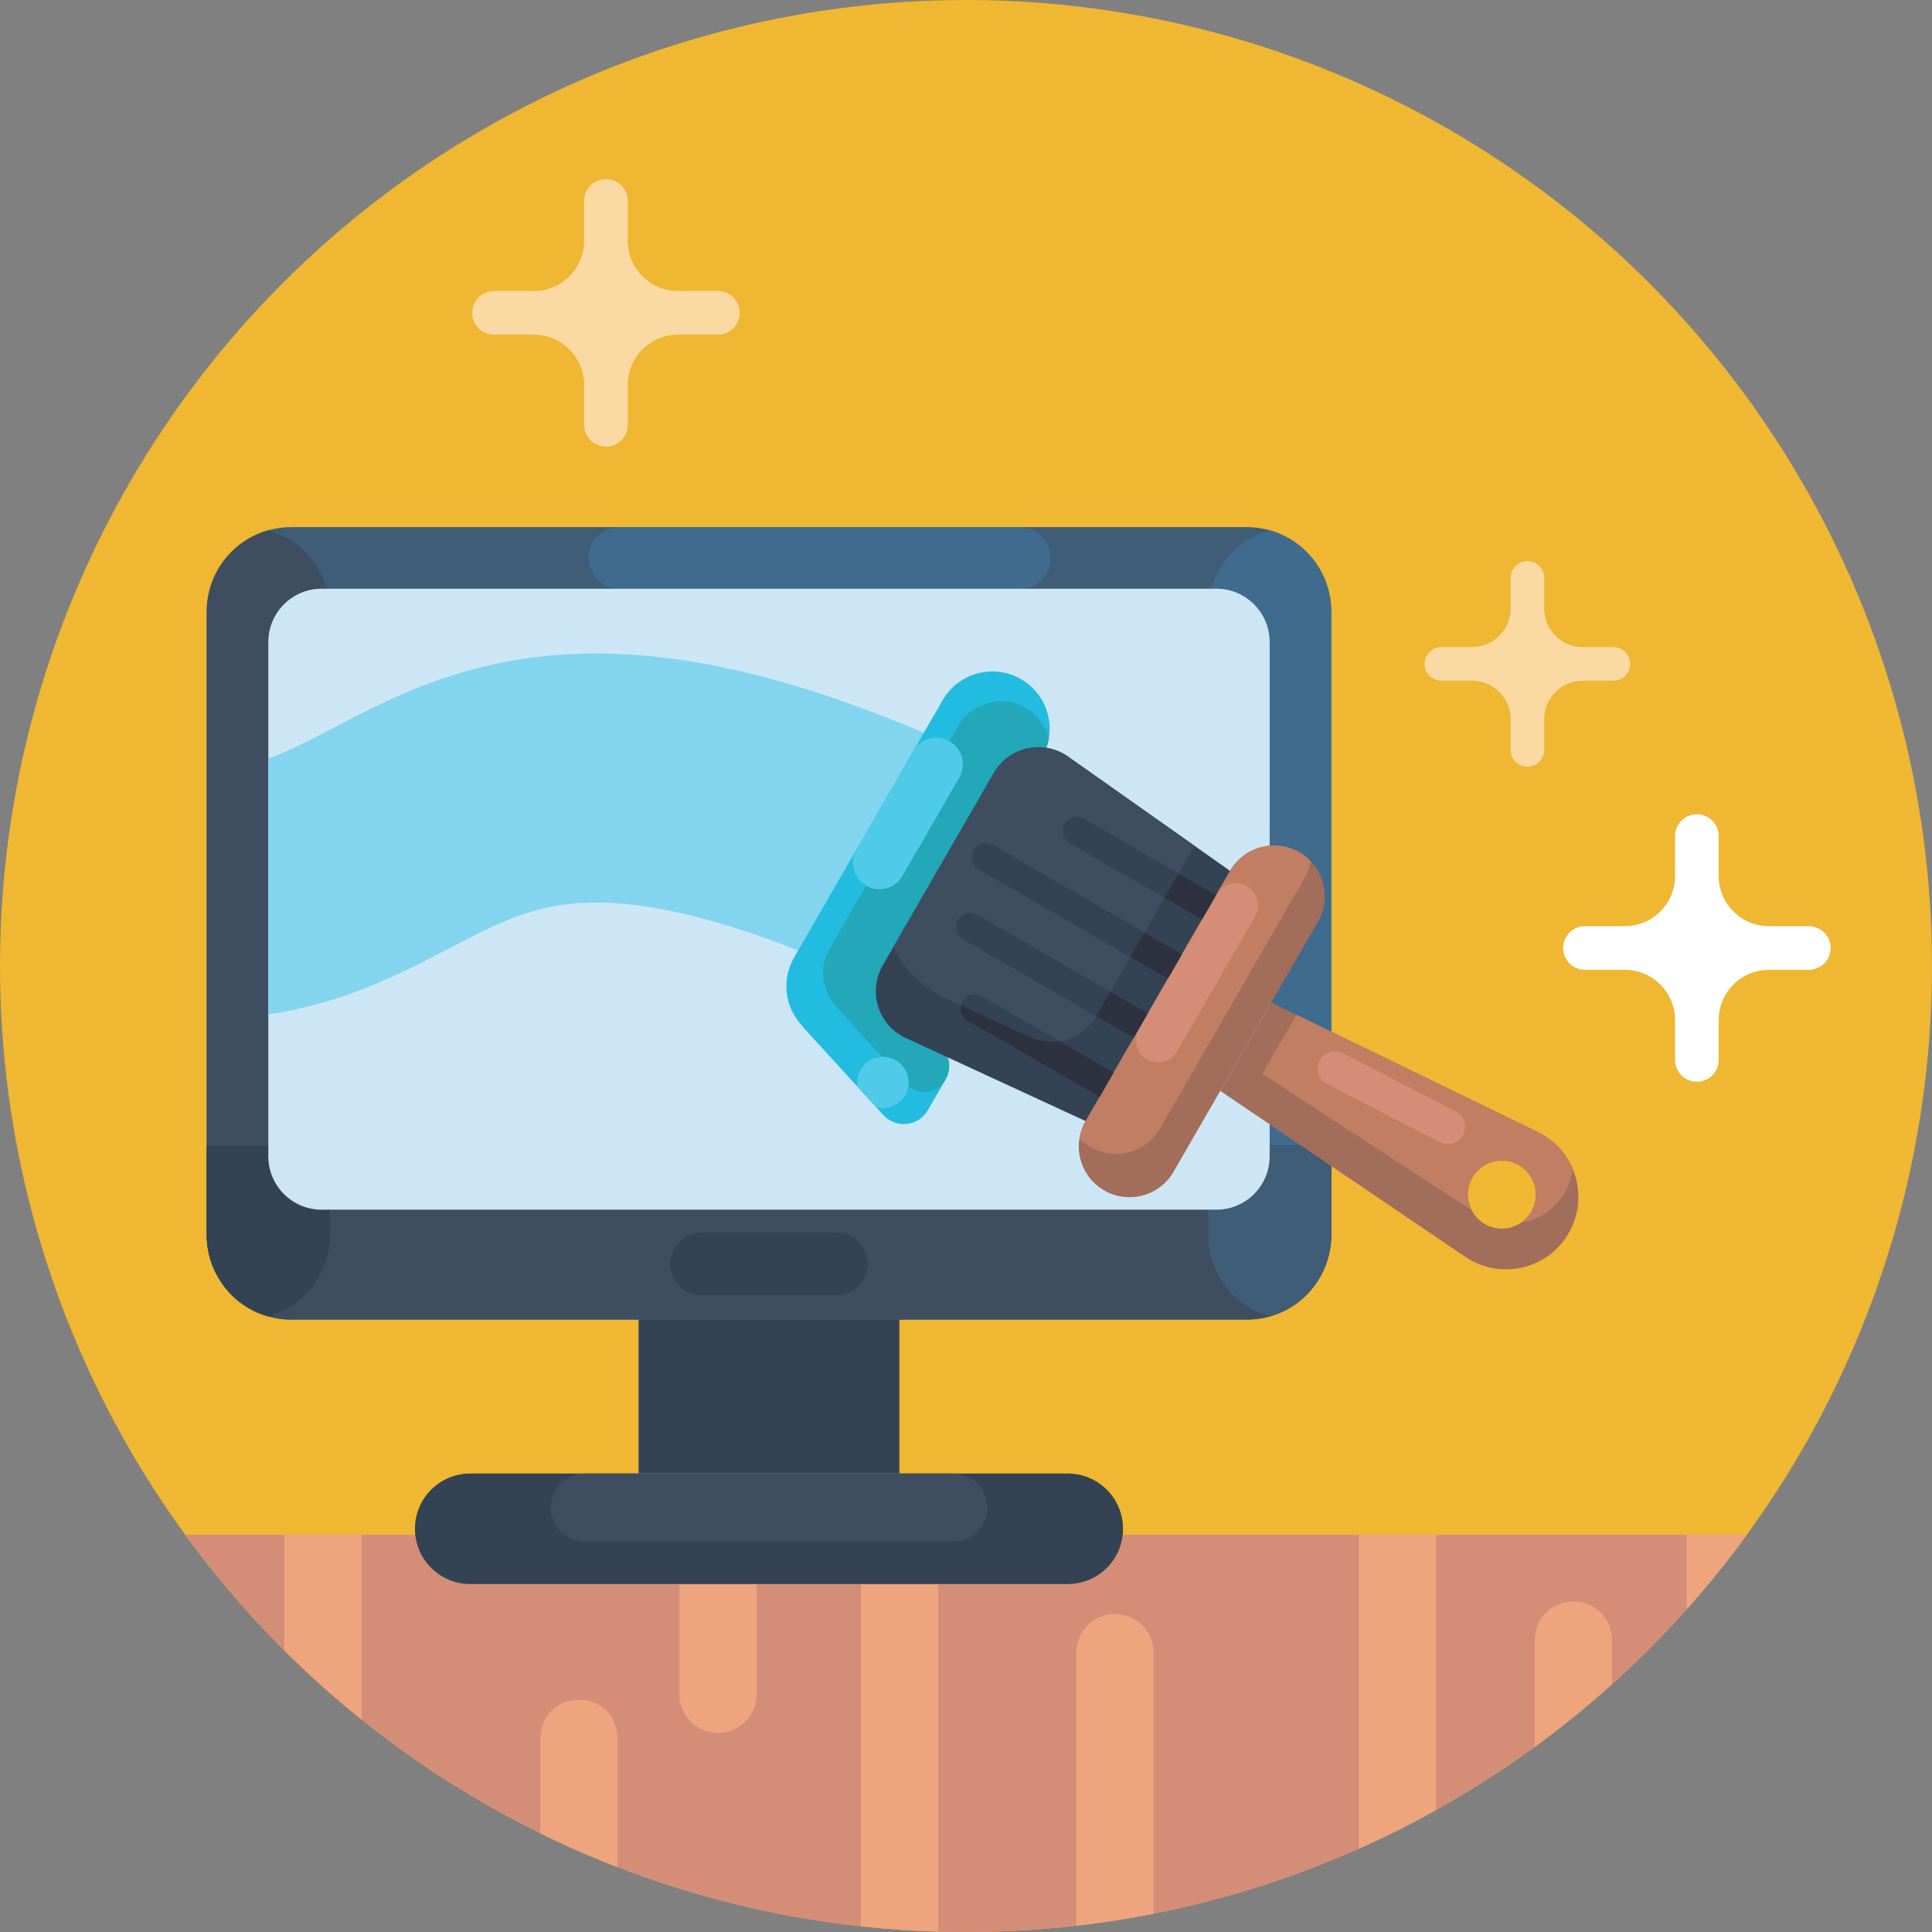 <svg id="_x35_0" enable-background="new 0 0 512 512" height="512" viewBox="0 0 512 512" width="512" xmlns="http://www.w3.org/2000/svg"><rect x="0" y="0" width="512" height="512" fill="#808080" stroke="none"/><g><g><circle cx="256" cy="256" fill="#efb732" r="256"/></g><g><g><path d="m462.93 406.75c-46.56 63.8-121.91 105.25-206.93 105.25s-160.37-41.45-206.93-105.25z" fill="#d48d77"/><g fill="#eea47d"><path d="m380.58 406.75v72.95c-6.668 3.708-13.507 7.145-20.48 10.25v-83.2z"/><path d="m462.92 406.75c-4.978 6.838-10.303 13.422-15.94 19.73v-19.73z"/><path d="m200.532 406.75v42.24c0 5.66-4.59 10.25-10.25 10.25-5.65 0-10.24-4.59-10.24-10.25v-42.24z"/><path d="m305.71 437.94v69.23c-6.74 1.33-13.57 2.39-20.49 3.17v-72.4c0-5.65 4.59-10.24 10.24-10.24 5.656.004 10.249 4.576 10.25 10.24z"/><path d="m427.21 434.63v11.68c-6.53 5.9-13.37 11.45-20.49 16.63v-28.31c.528-13.576 19.964-13.571 20.49 0z"/><path d="m248.63 406.75v105.14c-6.849-.186-13.674-.653-20.48-1.39v-103.75z"/><path d="m163.68 460.62v34.23c-6.98-2.7-13.81-5.7-20.48-8.98v-25.25c.518-13.58 19.966-13.573 20.48 0z"/><path d="m95.83 407.27v48.44c-7.145-5.736-13.984-11.856-20.48-18.32v-30.12c0-.17 0-.35.01-.52h20.46c.01.18.01.35.01.52z"/></g></g></g><g><g><path d="m224.848 321.387h-42.113c-7.456 0-13.501 6.044-13.501 13.501v55.614h69.115v-55.614c-.001-7.457-6.045-13.501-13.501-13.501z" fill="#334353"/><path d="m282.972 390.501h-158.363c-8.087 0-14.642 6.555-14.642 14.642 0 8.087 6.555 14.642 14.642 14.642h158.363c8.087 0 14.642-6.555 14.642-14.642 0-8.086-6.555-14.642-14.642-14.642z" fill="#334353"/><path d="m252.613 390.501h-97.644c-4.986 0-9.028 4.042-9.028 9.028 0 4.986 4.042 9.028 9.028 9.028h97.644c4.986 0 9.028-4.042 9.028-9.028 0-4.986-4.042-9.028-9.028-9.028z" fill="#3e4e60"/><path d="m352.792 162.073v165.214c0 4.505-1.339 8.715-3.652 12.236-2.902 4.505-7.376 7.863-12.662 9.334-1.928.558-3.987.852-6.067.852h-253.24c-2.121 0-4.139-.294-6.067-.852-5.286-1.471-9.76-4.829-12.662-9.334-2.313-3.521-3.652-7.731-3.652-12.236v-165.214c0-2.08.294-4.139.842-6.067 2.09-7.477 7.965-13.382 15.472-15.472 1.928-.548 3.987-.842 6.067-.842h253.239c2.121 0 4.139.294 6.067.842 7.477 2.09 13.382 7.964 15.472 15.472.549 1.928.843 3.987.843 6.067z" fill="#3f5d77"/><path d="m87.429 162.073v165.214c0 4.505-1.339 8.715-3.663 12.236-2.902 4.505-7.376 7.863-12.662 9.334-5.286-1.471-9.76-4.829-12.662-9.334-2.313-3.521-3.652-7.731-3.652-12.236v-165.214c0-10.247 6.879-18.891 16.314-21.539 9.436 2.648 16.325 11.292 16.325 21.539z" fill="#3e4e60"/><path d="m352.792 162.073v165.214c0 4.505-1.339 8.715-3.652 12.236-2.902 4.505-7.376 7.863-12.662 9.334-5.286-1.471-9.76-4.829-12.662-9.334-2.323-3.521-3.663-7.731-3.663-12.236v-165.214c0-10.278 6.919-18.922 16.325-21.539 9.394 2.617 16.314 11.262 16.314 21.539z" fill="#3f6c8e"/><path d="m352.792 303.526v23.761c0 4.505-1.339 8.715-3.652 12.236-2.902 4.505-7.376 7.863-12.662 9.334-1.928.558-3.987.852-6.067.852h-253.24c-2.121 0-4.139-.294-6.067-.852-5.286-1.471-9.76-4.829-12.662-9.334-2.313-3.521-3.652-7.731-3.652-12.236v-23.761z" fill="#3e4e60"/><path d="m87.429 303.526v23.761c0 4.505-1.339 8.715-3.663 12.236-2.902 4.505-7.376 7.863-12.662 9.334-5.286-1.471-9.76-4.829-12.662-9.334-2.313-3.521-3.652-7.731-3.652-12.236v-23.761z" fill="#334353"/><path d="m352.792 303.526v23.761c0 4.505-1.339 8.715-3.652 12.236-2.902 4.505-7.376 7.863-12.662 9.334-5.286-1.471-9.76-4.829-12.662-9.334-2.323-3.521-3.663-7.731-3.663-12.236v-23.761z" fill="#3f5d77"/><path d="m221.615 326.618h-35.648c-4.593 0-8.316 3.723-8.316 8.316 0 4.593 3.723 8.316 8.316 8.316h35.648c4.593 0 8.316-3.723 8.316-8.316 0-4.593-3.723-8.316-8.316-8.316z" fill="#334353"/><path d="m270.244 156.011h-106.061c-4.506 0-8.16-3.653-8.16-8.16 0-4.506 3.653-8.16 8.16-8.16h106.061c4.506 0 8.16 3.653 8.16 8.16 0 4.507-3.654 8.16-8.16 8.16z" fill="#3f6c8e"/><g><path d="m322.339 320.581h-237.096c-7.806 0-14.133-6.328-14.133-14.133v-136.303c0-7.806 6.328-14.133 14.133-14.133h237.096c7.806 0 14.133 6.328 14.133 14.133v136.303c0 7.805-6.328 14.133-14.133 14.133z" fill="#cde6f6"/></g></g><g><path d="m71.11 201.045c5.059-1.855 10.403-4.577 17.204-8.127 17.874-9.332 40.129-20.938 75.007-19.646 35.209 1.312 76.982 15.701 131.461 45.283l-31.494 58.001c-43.971-23.876-78.432-36.436-102.425-37.33-17.387-.649-27.72 4.74-42.005 12.198-12.622 6.59-27.705 14.464-47.748 17.389z" fill="#83d5ef"/></g><g><g><g><path d="m344.357 225.862c1.118.646 2.108 1.429 2.959 2.316 1.603 1.654 2.724 3.679 3.306 5.852.892 3.327.512 6.995-1.345 10.212l-38.281 66.304c-3.715 6.434-11.941 8.639-18.376 4.924-3.217-1.857-5.38-4.844-6.271-8.172-.486-1.814-.594-3.721-.292-5.603.248-1.581.786-3.136 1.634-4.604l38.281-66.304c3.716-6.433 11.951-8.639 18.385-4.925z" fill="#a26d5a"/><path d="m344.357 225.862c1.118.646 2.108 1.429 2.959 2.316-.248 1.581-.786 3.136-1.634 4.604l-38.284 66.31c-3.715 6.434-11.941 8.639-18.376 4.924-1.118-.646-2.113-1.432-2.965-2.319.248-1.581.786-3.136 1.634-4.604l38.281-66.304c3.716-6.435 11.951-8.641 18.385-4.927z" fill="#c17e62"/><path d="m332.609 242.865-20.641 35.751c-1.627 2.818-5.231 3.784-8.049 2.157-2.818-1.627-3.784-5.231-2.157-8.049l20.641-35.751c1.627-2.818 5.231-3.784 8.049-2.157 2.819 1.627 3.784 5.231 2.157 8.049z" fill="#d48d77"/><path d="m407.478 299.964-63.907-31.038-6.674-3.238-13.516 23.411 64.975 43.986c9.217 6.24 21.789 3.351 27.352-6.285l.003-.005c3.121-5.406 3.299-11.663 1.079-16.973-1.728-4.157-4.919-7.724-9.312-9.858zm-13.975 24.425c-1.558-.9-2.753-2.197-3.513-3.696-1.353-2.626-1.38-5.871.208-8.622 2.491-4.314 8.008-5.793 12.323-3.302 4.314 2.491 5.793 8.009 3.302 12.323-.71 1.23-1.669 2.23-2.77 2.973-2.768 1.858-6.465 2.105-9.55.324z" fill="#a26d5a"/><path d="m416.79 309.821c-.261 2.117-.947 4.223-2.085 6.195-2.592 4.489-6.943 7.277-11.651 8.05 1.1-.743 2.06-1.744 2.77-2.973 2.491-4.314 1.012-9.832-3.302-12.323s-9.832-1.012-12.323 3.302c-1.588 2.751-1.561 5.996-.208 8.622l-55.462-36.106 9.042-15.662 63.907 31.038c4.393 2.134 7.584 5.701 9.312 9.857z" fill="#c17e62"/><g><path d="m387.676 300.916c-1.217 2.108-3.889 2.909-6.076 1.782l-29.921-15.417c-2.253-1.161-3.139-3.929-1.978-6.182 1.161-2.259 3.929-3.139 6.182-1.978l29.921 15.417c2.253 1.161 3.139 3.929 1.978 6.182-.034.067-.069.132-.106.196z" fill="#d48d77"/></g></g><g><path d="m270.577 179.979c5.655 3.265 8.414 9.614 7.385 15.691-.293 1.732-.892 3.442-1.822 5.054l-39.401 68.244c-.101.175-.204.341-.316.51l11.443 6.607c3.519 2.032 4.724 6.53 2.693 10.049l-4.663 8.077c-2.488 4.309-8.444 4.955-11.801 1.285l-1.883-2.063-4.95-5.416-13.986-15.311c-.224-.249-.424-.514-.614-.785-4.593-4.75-5.698-12.138-2.231-18.143l39.401-68.244c2.096-3.631 5.467-6.066 9.22-7.072 3.752-1.006 7.894-.579 11.525 1.517z" fill="#22bce0"/><path d="m271.824 187.611c3.164 1.827 5.282 4.781 6.138 8.059-.293 1.732-.892 3.442-1.822 5.054l-39.401 68.244c-.101.175-.204.341-.316.51l11.443 6.607c3.519 2.032 4.724 6.53 2.693 10.049l-.037.064c-2.145 3.715-7.287 4.273-10.178 1.105l-17.972-19.669c-.193-.217-.369-.439-.53-.673-3.962-4.104-4.918-10.479-1.925-15.662l34-58.89c1.812-3.138 4.721-5.239 7.959-6.111 3.24-.864 6.816-.496 9.948 1.313z" fill="#22a8b9"/><g fill="#4fcae8"><path d="m254.219 206.05-15.062 26.088c-1.941 3.362-6.24 4.514-9.603 2.573-3.362-1.941-4.514-6.24-2.573-9.603l15.062-26.088c1.941-3.362 6.24-4.514 9.603-2.573 3.362 1.942 4.514 6.241 2.573 9.603z"/><path d="m237.376 280.961c3.254 1.879 4.37 6.042 2.491 9.297-1.576 2.73-4.756 3.953-7.657 3.176l-4.95-5.416c-.263-1.516-.018-3.127.814-4.568 1.879-3.255 6.043-4.371 9.302-2.489z"/></g></g><g><path d="m283.064 200.517 33.484 23.621 9.425 6.65-38.281 66.304-47.67-22.024c-7.286-3.366-10.108-12.26-6.097-19.208l29.456-51.019c4.012-6.948 13.126-8.951 19.683-4.324z" fill="#334353"/><path d="m283.064 200.517 33.484 23.621c-.087.176-.18.348-.281.523l-3.938 6.821-25.064-14.471c-.885-.511-1.893-.613-2.81-.372-.92.246-1.742.839-2.253 1.724-1.025 1.776-.413 4.044 1.358 5.066l25.064 14.471-5.343 9.254-40.154-23.183c-.885-.511-1.899-.616-2.813-.366-.92.246-1.742.839-2.253 1.724-1.025 1.776-.413 4.044 1.358 5.066l40.154 23.183-5.343 9.254-35.267-20.361c-.885-.511-1.899-.616-2.815-.375-.914.249-1.737.842-2.251 1.732-1.022 1.77-.418 4.041 1.358 5.066l35.267 20.361c-2.156 3.723-5.805 6.076-9.784 6.69l-20.623-11.906c-.885-.511-1.893-.613-2.81-.372-.92.246-1.742.839-2.256 1.729-.19.329-.326.674-.402 1.026l-4.407-2.036c-6.227-2.874-10.831-7.765-13.436-13.51l26.579-46.037c4.01-6.946 13.124-8.949 19.681-4.322z" fill="#3e4e60"/><g fill="#334353"><path d="m304.161 268.568-3.708 6.422-45.202-26.097c-1.773-1.024-2.381-3.291-1.357-5.065 1.024-1.773 3.291-2.381 5.065-1.357z"/><path d="m313.212 252.892-3.708 6.422-50.085-28.917c-1.773-1.024-2.381-3.291-1.357-5.065 1.024-1.773 3.291-2.381 5.065-1.357z"/><path d="m322.263 237.215-3.708 6.422-34.995-20.204c-1.773-1.024-2.381-3.291-1.357-5.065 1.024-1.773 3.291-2.381 5.065-1.357z"/><path d="m295.11 284.244-3.708 6.422-34.995-20.204c-1.773-1.024-2.381-3.291-1.357-5.065 1.024-1.773 3.291-2.381 5.065-1.357z"/></g><g fill="#2e3140"><path d="m294.229 262.833 9.932 5.734-3.709 6.424-9.932-5.734c.003-.005.003-.005.006-.011z"/><path d="m302.684 247.5h7.417v11.469h-7.417z" transform="matrix(.5 -.866 .866 .5 -66.111 391.961)"/><path d="m311.737 231.825h7.411v11.469h-7.411z" transform="matrix(.5 -.866 .866 .5 -48.011 391.961)"/><path d="m280.736 275.946 14.374 8.299-3.706 6.418-34.997-20.205c-1.442-.832-2.115-2.493-1.762-4.035l18.224 8.423c2.546 1.173 5.27 1.509 7.867 1.1z"/></g></g></g></g></g><g><path d="m479.355 245.453h-10.57c-7.352 0-13.312-5.96-13.312-13.312v-10.57c0-3.193-2.588-5.781-5.781-5.781-3.193 0-5.781 2.588-5.781 5.781v10.57c0 7.352-5.96 13.312-13.312 13.312h-10.57c-3.193 0-5.781 2.588-5.781 5.781 0 3.193 2.588 5.781 5.781 5.781h10.57c7.352 0 13.312 5.96 13.312 13.312v10.57c0 3.193 2.588 5.781 5.781 5.781 3.193 0 5.781-2.588 5.781-5.781v-10.57c0-7.352 5.96-13.312 13.312-13.312h10.57c3.193 0 5.781-2.588 5.781-5.781 0-3.192-2.588-5.781-5.781-5.781z" fill="#fff"/><g fill="#fbd9a3"><path d="m427.577 171.498h-8.125c-5.652 0-10.233-4.582-10.233-10.233v-8.125c0-2.454-1.99-4.444-4.444-4.444-2.454 0-4.444 1.99-4.444 4.444v8.125c0 5.652-4.582 10.233-10.233 10.233h-8.125c-2.454 0-4.444 1.99-4.444 4.444 0 2.454 1.99 4.444 4.444 4.444h8.125c5.652 0 10.233 4.582 10.233 10.233v8.125c0 2.454 1.99 4.444 4.444 4.444 2.454 0 4.444-1.99 4.444-4.444v-8.125c0-5.652 4.582-10.233 10.233-10.233h8.125c2.454 0 4.444-1.99 4.444-4.444 0-2.454-1.99-4.444-4.444-4.444z"/><path d="m190.245 77.123h-10.57c-7.352 0-13.312-5.96-13.312-13.312v-10.57c0-3.193-2.588-5.781-5.781-5.781-3.193 0-5.781 2.588-5.781 5.781v10.57c0 7.352-5.96 13.312-13.312 13.312h-10.57c-3.193 0-5.781 2.588-5.781 5.781 0 3.193 2.588 5.781 5.781 5.781h10.57c7.352 0 13.312 5.96 13.312 13.312v10.57c0 3.193 2.588 5.781 5.781 5.781 3.193 0 5.781-2.588 5.781-5.781v-10.57c0-7.352 5.96-13.312 13.312-13.312h10.57c3.193 0 5.781-2.588 5.781-5.781 0-3.193-2.589-5.781-5.781-5.781z"/></g></g></g></svg>